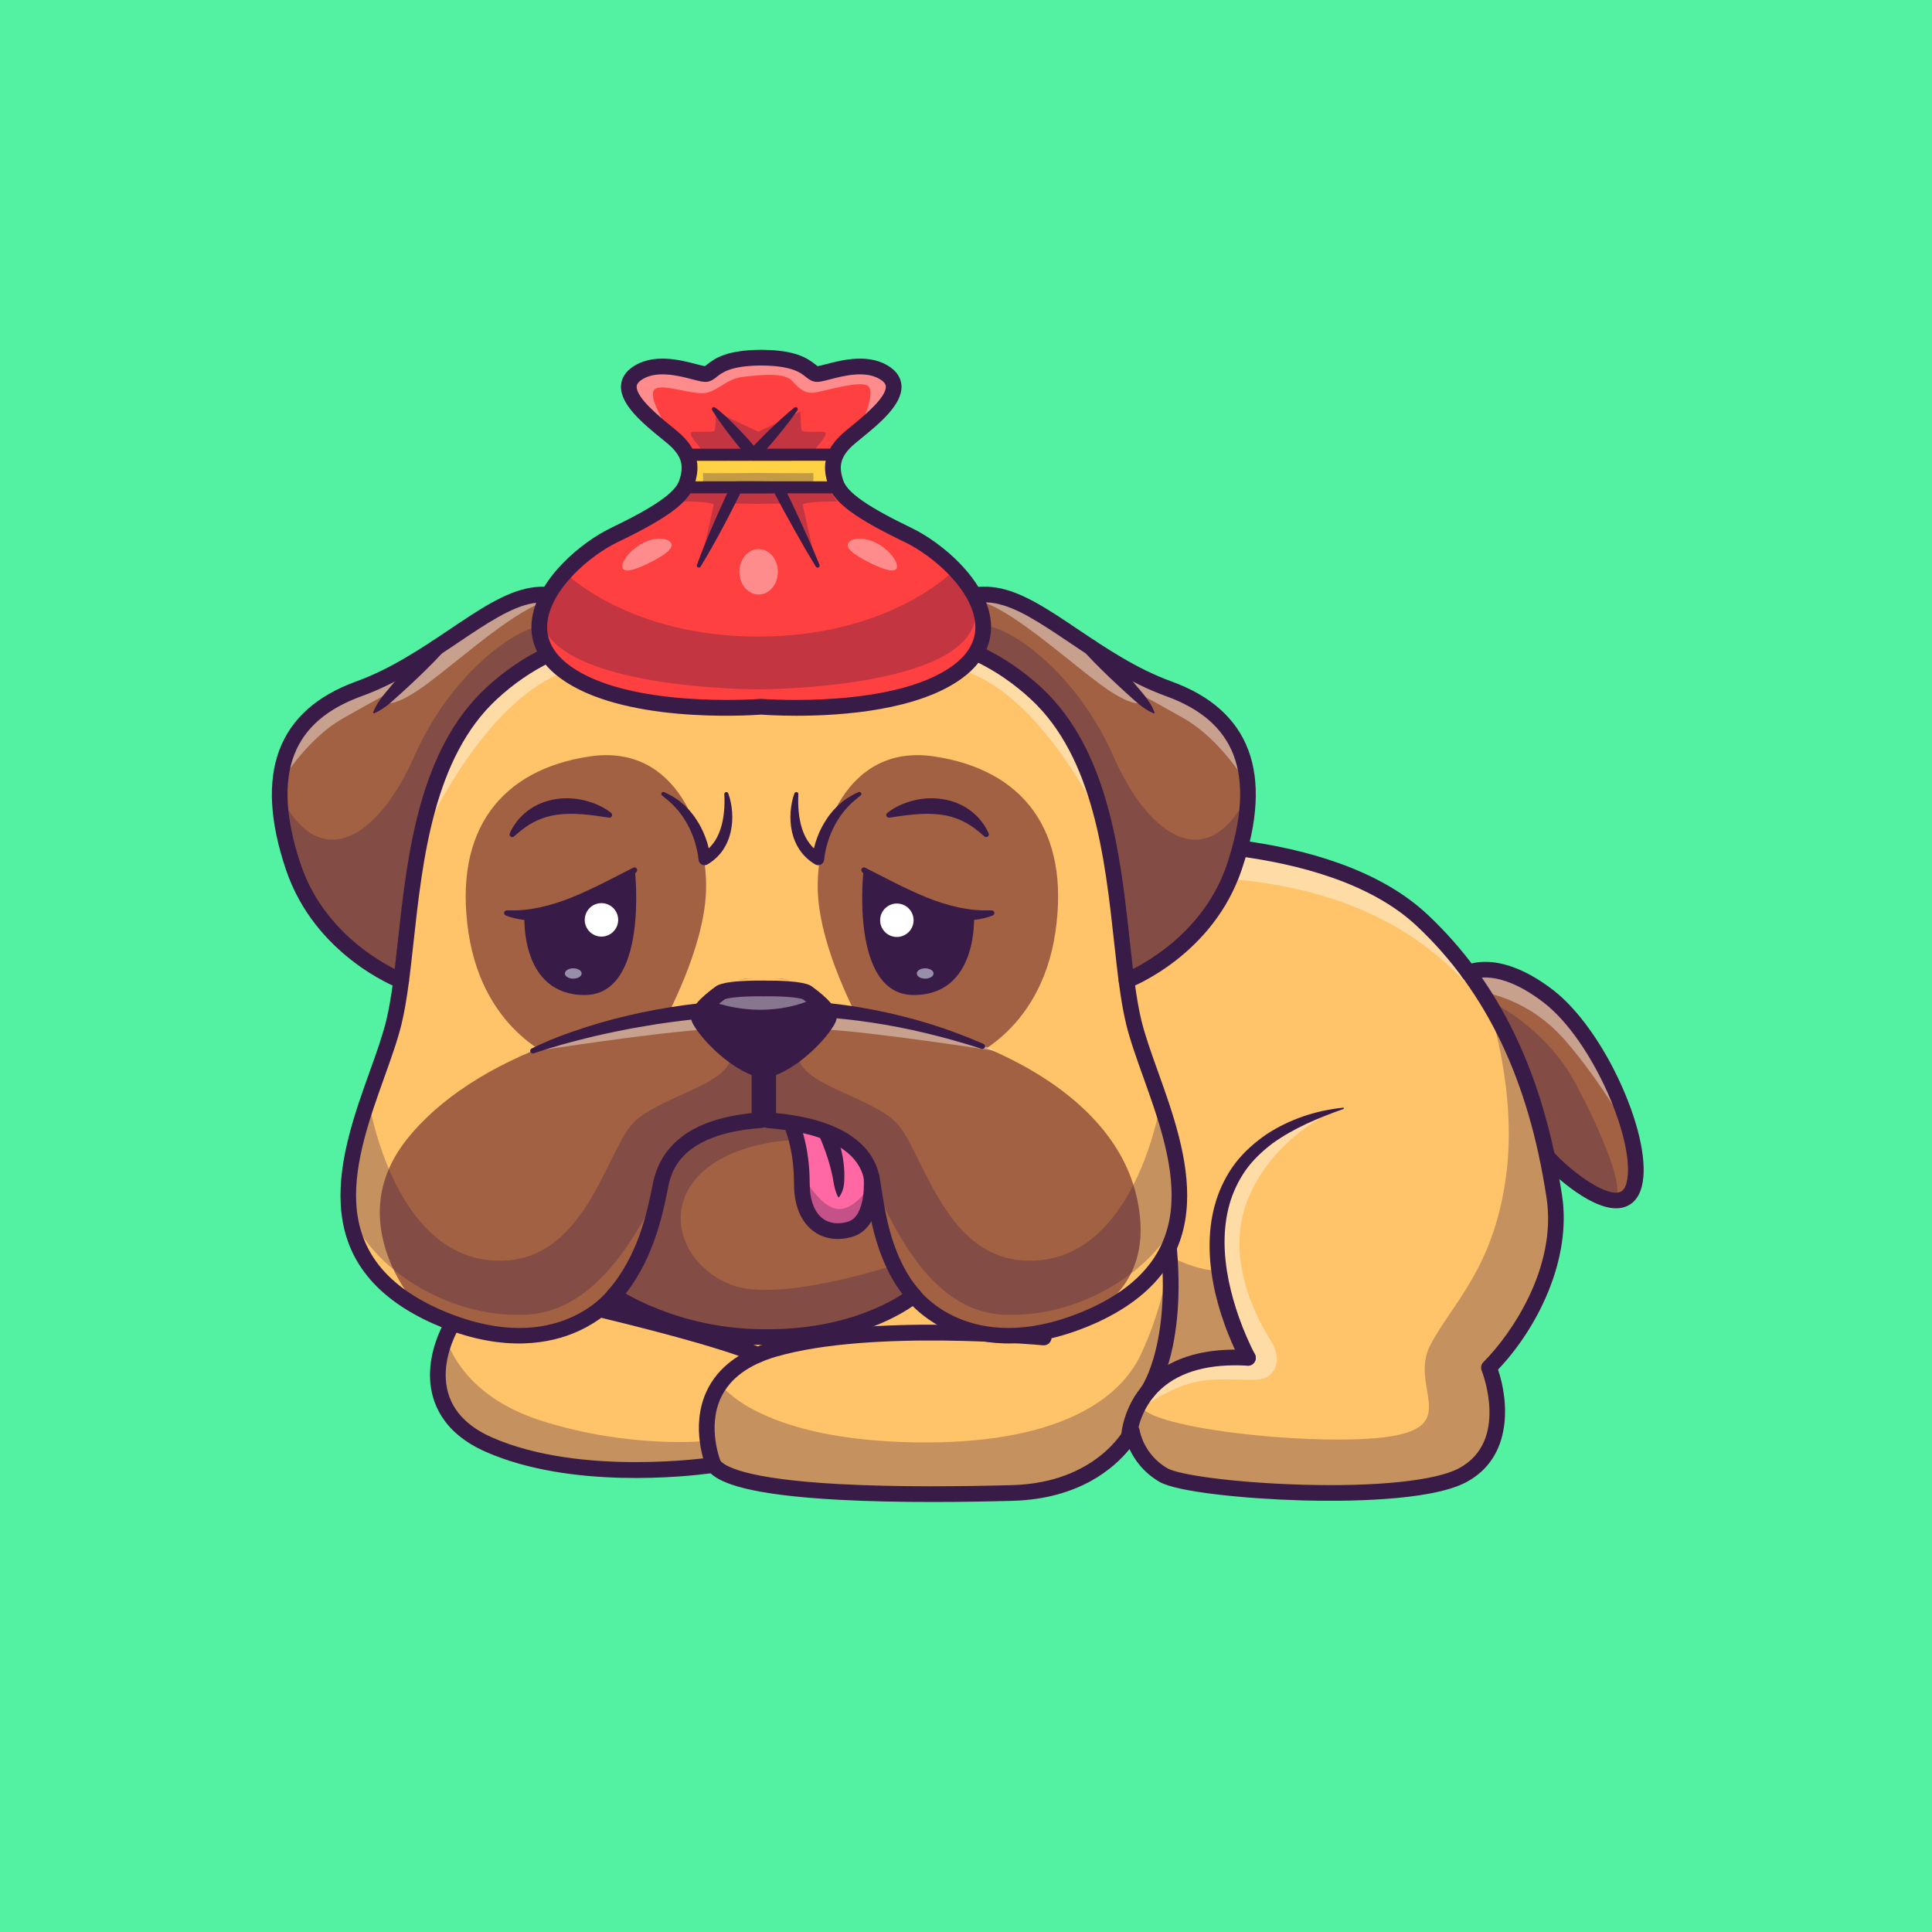 <?xml version="1.0" encoding="utf-8"?>
<!-- Generator: Adobe Illustrator 27.5.0, SVG Export Plug-In . SVG Version: 6.00 Build 0)  -->
<svg version="1.1" id="Layer_1" xmlns="http://www.w3.org/2000/svg" xmlns:xlink="http://www.w3.org/1999/xlink" x="0px" y="0px"
	 viewBox="0 0 4000 4000" style="enable-background:new 0 0 4000 4000;" xml:space="preserve">
<g>
	<g>
		<g>
			<g>
				<rect style="fill:#53F2A2;" width="4000" height="4000"/>
			</g>
		</g>
	</g>
	<g>
		<g>
			<g>
				<g>
					<g>
						<path style="fill:#A26143;" d="M3040.63,2014.101c0,0,58.643-32.964,164.66,48.241
							c106.018,81.205,200.757,301.779,178.2,389.993c-22.557,88.214-150.966-23.662-180.373-57.952"/>
					</g>
				</g>
			</g>
			<g>
				<g>
					<g>
						<path style="fill:#FFC36A;" d="M2324.032,1745.369c0,0,421.849-26.492,620.35,159.903
							c198.501,186.395,252.637,432.641,273.69,572.682c21.053,140.041-63.159,281.397-135.341,353.58
							c0,0,63.159,159.402-54.137,222.561c-117.296,63.159-562.419,33.083-619.563,0c-57.144-33.083-65.472-90.228-65.472-90.228
							s-60.846,121.988-247.317,127.161c-186.47,5.173-569.719,8.181-618.702-57.986c0,0-274.229,42.106-465.372-42.106
							s-83.828-291.736,16.38-348.88C1128.757,2584.91,1539.768,1787.05,2324.032,1745.369z"/>
					</g>
				</g>
			</g>
			<g style="opacity:0.4;">
				<g>
					<g>
						<path style="fill:#FFFFFF;" d="M1716.2,1964.794c0,0,281.25-132.532,621.254-148.322
							c340.004-15.79,584.787,58.678,748.868,279.721l-18.157-42.12c0,0,94.267,10.525,171.712,99.249
							s136.524,196.697,136.524,196.697s-36.427-120.879-104.145-217.06s-108.321-114.921-154.938-125.476
							c-46.618-10.556-60.893,6.044-76.688,0c-15.795-6.044-92.31-161.832-366.549-231.724
							c-274.239-69.893-528.966-22.321-733.106,55.062C1736.835,1908.203,1716.2,1964.794,1716.2,1964.794z"/>
					</g>
				</g>
			</g>
			<g style="opacity:0.4;">
				<g>
					<g>
						<path style="fill:#FFFFFF;" d="M2370.684,2910.482c0,0,63.159-47.369,128.574-53.009
							c65.415-5.639,111.656,7.895,130.83-11.279c19.174-19.173,16.918-45.114,0-72.182
							c-16.917-27.068-99.684-161.656-46.114-292.112c53.57-130.456,181.014-183.343,181.014-183.343
							s-117.296,21.194-197.152,117.494c-79.856,96.3-44.633,242.149-25.026,296.671c19.607,54.522,25.026,75.951,25.026,75.951
							s6.988,16.918-7.674,16.918c-14.662,0-96.995,15.226-139.289,44.55S2370.684,2910.482,2370.684,2910.482z"/>
					</g>
				</g>
			</g>
			<g style="opacity:0.3;">
				<g>
					<g>
						<path style="fill:#391B47;" d="M918.771,2753.297c0,0,18.045,129.365,201.508,188.012s342.977,42.106,342.977,42.106
							s10.437-86.651,10.716-87.392c0.279-0.742,20.751-26.591,20.751-26.591s75.19,105.505,372.941,116.135
							s444.119-75.657,493.87-180.261c49.751-104.604,60.122-203.791,60.122-203.791s57.056,29.9,102.292,29.581l32.904,121.458
							l18.011,41.431c0,0,4.335,16.224-13.574,16.505s-141.233,1.872-199.755,91.534c-21.289,53.574,370.059,94.977,516.679,72.018
							c146.62-22.958,38.347-104.163,83.461-189.88c45.114-85.716,128.574-155.643,155.643-342.865
							c27.068-187.222-39.549-371.984-39.549-371.984s119.626,51.163,186.169,177.174c66.543,126.011,103.99,234.735,74.438,232.029
							c-29.552-2.706-111.783-60.458-111.783-60.458s-15.365-14.239-20.025-6.778c-4.66,7.461,25.294,65.845,10.317,165.227
							c-14.977,99.382-71.299,177.304-79.204,188.446c-7.905,11.143-54.949,66.579-54.949,66.579s68.961,184.555-92.59,237.206
							s-542.355-2.444-542.355-2.444s-60.526-15.199-78.964-47.406c-18.438-32.207-24.033-49.194-24.033-49.194l-10.721,9.293
							c0,0-54.363,99.348-237.826,112.04s-544.949-23.988-544.949-23.988s-36.813-8.479-50.49-16.614
							c-13.677-8.135-24.651-16.632-37.545-17.384c-12.895-0.752-196.704,30.12-380.37-17.272
							C899.222,2968.378,881.176,2863.036,918.771,2753.297z"/>
					</g>
				</g>
			</g>
			<g>
				<g>
					<g>
						<path style="fill:#391B47;" d="M1929.921,3109.691c-64.402,0-132.388-1.216-195.479-4.678
							c-185.071-10.156-241.682-34.487-263.159-54.677c-49.363,6.582-289.351,33.149-465.667-44.527
							c-90.83-40.019-112.747-103.603-115.139-149.902c-4.768-92.295,63.779-190.195,130.022-227.969
							c18.667-10.644,55.959-58.921,103.171-120.034c186.948-242.007,575.982-745.566,1199.417-778.757
							c18.552-1.165,431.382-24.497,632.417,164.28c149.744,140.605,240.886,331.016,278.638,582.109
							c19.951,132.71-51.157,274.585-132.625,360.015c21.531,63.042,32.205,180.396-65.22,232.852
							c-75.881,40.864-263.406,40.195-340.5,38.027c-119.531-3.379-259.214-17.607-294.91-38.271
							c-33.848-19.6-52.385-46.675-62.361-68.013c-31.443,38.901-104.033,103.301-241.833,107.129
							C2049.25,3108.588,1991.208,3109.691,1929.921,3109.691z M1477.541,3016.791c5.103,0,9.968,2.402,13.062,6.582
							c8.284,11.191,48.804,38.389,245.623,49.189c122.019,6.689,262.886,4.897,359.568,2.222
							c174.707-4.849,232.659-117.036,233.225-118.169c3.169-6.357,10.103-9.888,17.114-8.794
							c7.012,1.123,12.483,6.675,13.506,13.701c0.305,1.953,8.315,50.015,57.534,78.511c22.72,13.149,136.055,29.854,279.543,33.911
							c155.115,4.37,276.316-8.389,324.172-34.155c103.049-55.488,49.077-196.323,46.729-202.29
							c-2.368-6.016-0.95-12.886,3.623-17.456c58.708-58.711,152.314-196.318,130.764-339.673
							c-36.624-243.594-124.531-427.837-268.745-563.252c-191.023-179.373-604.06-155.793-608.21-155.53
							c-0.051,0.002-0.103,0.005-0.154,0.01c-608.618,32.344-991.501,527.981-1175.503,766.174
							c-53.279,68.97-88.477,114.531-112.793,128.398c-58.12,33.145-117.664,120.64-113.662,198.062
							c2.793,54.072,35.019,95.063,95.784,121.831c184.485,81.279,453.66,41.328,456.358,40.913
							C1475.9,3016.854,1476.723,3016.791,1477.541,3016.791z M2324.033,1745.37h0.051H2324.033z"/>
					</g>
				</g>
			</g>
			<g>
				<g>
					<g>
						<path style="fill:#391B47;" d="M2337.465,2990.262c-0.271,0-0.54-0.005-0.813-0.02c-8.94-0.444-15.84-8.003-15.432-16.943
							c0.129-2.842,3.84-70.176,61.152-121.899c46.953-42.378,114.988-61.348,202.219-56.396c8.96,0.513,15.811,8.188,15.3,17.148
							s-8.147,15.728-17.146,15.303c-77.939-4.478-137.908,11.616-178.181,47.695c-47.322,42.392-50.852,99.126-50.881,99.692
							C2353.225,2983.51,2346.049,2990.262,2337.465,2990.262z"/>
					</g>
				</g>
			</g>
			<g>
				<g>
					<g>
						<path style="fill:#391B47;" d="M1477.548,3049.296c-6.333,0-12.351-3.726-14.973-9.927
							c-1.445-3.418-34.997-84.585,0.945-160.161c22.881-48.12,68.183-82.31,134.646-101.626
							c202.471-58.843,549.631-26.04,564.309-24.604c8.933,0.864,15.471,8.809,14.604,17.744s-8.843,15.488-17.744,14.6
							c-3.538-0.337-355.649-33.623-552.102,23.471c-57.163,16.612-95.64,45-114.365,84.37
							c-29.744,62.544-0.659,132.847-0.361,133.55c3.496,8.262-0.369,17.798-8.635,21.294
							C1481.804,3048.881,1479.66,3049.296,1477.548,3049.296z"/>
					</g>
				</g>
			</g>
			<g>
				<g>
					<g>
						<path style="fill:#391B47;" d="M1568.601,2821.561c-2.539,0-5.112-0.596-7.517-1.855
							c-2.686-1.377-64.568-32.065-363.367-102.603c-8.735-2.061-14.146-10.815-12.083-19.551
							c2.061-8.73,10.825-14.155,19.548-12.08c306.753,72.417,368.564,104.16,371.047,105.478
							c7.927,4.204,10.947,14.043,6.741,21.968C1580.053,2818.421,1574.423,2821.561,1568.601,2821.561z"/>
					</g>
				</g>
			</g>
			<g>
				<g>
					<g>
						<path style="fill:#391B47;" d="M2569.499,2819.186c-7.22-13.204-13.302-25.712-19.009-38.914
							c-5.59-13.122-10.978-26.322-15.66-39.794c-9.579-26.852-17.446-54.403-22.729-82.616
							c-5.374-28.176-8.274-57.013-7.687-86.025c0.524-28.977,4.63-58.191,13.495-86.162c8.79-27.95,22.229-54.605,40.01-77.935
							c17.947-23.271,40.105-42.601,63.777-58.973c48.197-31.814,103.528-49.817,159.229-55.41c0.75-0.075,1.417,0.471,1.493,1.219
							c0.063,0.637-0.323,1.216-0.901,1.421c-52.522,18.609-103.323,39.904-146.824,71.24
							c-21.296,16.064-40.706,34.459-55.928,55.927c-14.971,21.586-26.335,45.449-33.363,70.717
							c-7.059,25.251-10.146,51.662-10.105,78.196c0.101,26.554,3.281,53.229,8.583,79.553
							c5.417,26.312,12.852,52.327,21.935,77.788c4.447,12.766,9.587,25.292,14.893,37.715
							c5.337,12.282,11.138,24.913,17.133,36.143l0.247,0.463c4.226,7.915,1.235,17.758-6.68,21.984
							C2583.541,2829.921,2573.769,2826.988,2569.499,2819.186z"/>
					</g>
				</g>
			</g>
			<g>
				<g>
					<g>
						<path style="fill:#391B47;" d="M2375.759,2898.08c-3.379,0-6.785-1.05-9.7-3.223c-7.173-5.347-8.669-15.483-3.367-22.671
							c0.955-1.323,67.061-95.889,36.992-326.47c-1.16-8.896,5.112-17.051,14.011-18.213c8.926-1.167,17.056,5.112,18.215,14.014
							c32.063,245.874-40.027,345.889-43.113,350.024C2385.61,2895.819,2380.715,2898.08,2375.759,2898.08z"/>
					</g>
				</g>
			</g>
			<g>
				<g>
					<g>
						<path style="fill:#391B47;" d="M3346.093,2501.703c-59.324,0.005-140.608-79.595-155.31-96.738
							c-5.842-6.816-5.056-17.075,1.755-22.915c6.809-5.84,17.07-5.054,22.913,1.753c29.387,34.268,103.511,92.544,136.387,84.805
							c3.118-0.728,11.396-2.661,15.906-20.298c20.354-79.594-68.535-293.559-172.334-373.066
							c-94.863-72.659-146.321-47.246-146.819-46.978c-7.82,4.399-17.727,1.621-22.126-6.201
							c-4.397-7.822-1.621-17.732,6.201-22.129c2.778-1.565,69.285-37.214,182.505,49.507
							c50.918,38.999,104.104,113.257,142.271,198.638c37.861,84.692,53.484,162.554,41.79,208.281
							c-7.766,30.376-26.04,40.635-40.005,43.896C3355.004,2501.244,3350.61,2501.703,3346.093,2501.703z"/>
					</g>
				</g>
			</g>
		</g>
		<g>
			<g>
				<g>
					<g>
						<g>
							<g>
								<path style="fill:#FFC36A;" d="M2583.94,1644.547c0.093-109.74-57.93-179.948-164.435-218.552
									c-148.976-53.999-261.158-176.816-357.78-193.148c-96.621-16.331-202.111,75.197-202.111,75.197l0.001,0.001
									c-91.527-10.896-173.315-1.611-226.773-6.198c-14.611-1.254-31.909-3.104-51.359-4.778v-0.01
									c-0.019,0.002-0.034,0.003-0.053,0.005c-0.019-0.001-0.034-0.003-0.053-0.005v0.01c-19.451,1.674-36.747,3.525-51.359,4.778
									c-53.458,4.587-135.246-4.698-226.773,6.198l0.001-0.001c0,0-105.49-91.528-202.111-75.197
									c-96.621,16.332-208.803,139.148-357.78,193.148c-106.503,38.604-164.527,108.812-164.435,218.552
									c0.003,0.089-0.003,0.175-0.003,0.264c0.075,43.699,9.33,93.642,28.443,150.377c2.941,8.734,6.228,17.117,9.693,25.299
									c51.031,120.489,154.694,181.599,195.943,201.905c10.899,5.366,17.499,7.93,17.534,7.943
									c-4.119,31.373-8.762,60.265-14.843,85.467c-11.162,46.283-33.102,101.236-53.065,159.646
									c-0.073,0.207-0.142,0.415-0.213,0.623c-14.318,41.938-27.577,85.643-35.09,129.209c-8.56,49.635-9.646,99.078,3.73,145.49
									c0.021,0.069,0.036,0.139,0.055,0.208c0.09,0.343,0.208,0.674,0.302,1.017c7.58,25.781,19.654,50.614,37.413,74.015
									c27.231,35.881,67.821,68.394,126.131,95.769c0,0-2.813-1.654-7.55-4.899c-35.296-24.175,1423.354-24.175,1388.059,0
									c-4.739,3.246-7.55,4.899-7.55,4.899c58.309-27.375,98.899-59.888,126.13-95.769c17.759-23.401,29.833-48.234,37.413-74.015
									c0.094-0.343,0.212-0.674,0.302-1.017c0.02-0.069,0.036-0.139,0.055-0.208c13.376-46.412,12.29-95.855,3.73-145.49
									c-7.513-43.566-20.772-87.271-35.09-129.209c-0.071-0.208-0.141-0.416-0.213-0.623
									c-19.963-58.41-41.903-113.363-53.065-159.646c-6.081-25.202-10.724-54.094-14.843-85.467
									c0.036-0.014,6.635-2.578,17.534-7.943c41.249-20.305,144.912-81.416,195.942-201.905
									c3.464-8.181,6.752-16.564,9.694-25.299c19.112-56.734,28.366-106.677,28.442-150.377
									C2583.943,1644.722,2583.937,1644.636,2583.94,1644.547z M835.186,1991.233l-0.42-0.715c0,0,3.052-25.531,7.142-59.698
									c0.516-4.315,1.05-8.757,1.595-13.314c2.45-20.457,5.151-43.002,7.744-64.578c0.07-0.589,0.142-1.182,0.212-1.77
									c1.767-14.714,3.998-29.983,6.389-44.807c1.659-10.293,3.394-20.361,5.109-29.877l-27.665,214.937L835.186,1991.233z
									 M2317.607,2007.851c-2.054,1.347-10.239,6.552-23.827,13.493c9.976-9.815,19.362-16.617,24.406-13.875
									C2318.186,2007.469,2317.952,2007.625,2317.607,2007.851z"/>
							</g>
						</g>
					</g>
				</g>
				<g>
					<g>
						<g>
							<path style="fill:#CEBCAE;" d="M1882.208,2688.882c-18.001,10.976-126.715,78.333-284.418,80.109
								C1740.635,2772.705,1850.085,2709.7,1882.208,2688.882z"/>
						</g>
					</g>
				</g>
				<g>
					<g>
						<g>
							<path style="fill:#CEBCAE;" d="M2267.911,2721.778c-0.296,0.135-0.58,0.249-0.874,0.384
								C2267.605,2721.914,2267.911,2721.778,2267.911,2721.778z"/>
						</g>
					</g>
				</g>
				<g>
					<g>
						<g>
							<path style="fill:#CEBCAE;" d="M2076.321,2763.772c-1.96-0.01-3.921-0.072-5.883-0.118c-0.748-0.024-1.519-0.022-2.263-0.052
								c-11.329-0.346-22.653-1.279-33.824-3c58.659,10.829,135.913,5.793,232.687-38.44c-8.239,3.586-74.398,31.579-150.379,39.524
								C2103.425,2763.069,2089.894,2763.84,2076.321,2763.772z"/>
						</g>
					</g>
				</g>
				<g>
					<g>
						<g>
							<path style="fill:#CEBCAE;" d="M1565.072,2768.991c-157.703-1.776-266.417-69.133-284.417-80.109
								C1312.776,2709.7,1422.229,2772.705,1565.072,2768.991z"/>
						</g>
					</g>
				</g>
				<g>
					<g>
						<g>
							<path style="fill:#CEBCAE;" d="M1128.511,2760.602c-11.171,1.722-22.495,2.654-33.824,3c-0.744,0.03-1.515,0.028-2.264,0.052
								c-1.962,0.046-3.922,0.108-5.883,0.118c-13.574,0.068-27.104-0.703-40.338-2.086c-75.98-7.945-142.14-35.938-150.379-39.524
								C992.598,2766.396,1069.852,2771.431,1128.511,2760.602z"/>
						</g>
					</g>
				</g>
				<g>
					<g>
						<g>
							<path style="fill:#CEBCAE;" d="M894.952,2721.778c0,0,0.306,0.136,0.872,0.384
								C895.531,2722.027,895.247,2721.913,894.952,2721.778z"/>
						</g>
					</g>
				</g>
			</g>
			<g>
				<g>
					<g>
						<path style="fill:#A26143;" d="M865.962,2706.943c0,0-160.73-172.544-25.388-345.789s440.723-278.51,757.216-278.51
							s693.945,135.341,754.849,392.49c60.904,257.149-210.841,286.086-210.841,286.086s-154.328,24.972-232.276-60.631
							c-17.645-18.277-25.714-8.622-53.596,6.873c-27.882,15.495-92.231,66.892-274.495,60.799
							c-182.749-6.109-273.503-61.198-291.974-73.574c-18.472-12.375-44.353,6.003-44.353,6.003S1062.783,2845.517,865.962,2706.943
							z"/>
					</g>
				</g>
			</g>
			<g>
				<g>
					<g>
						<path style="fill:#A26143;" d="M1161.367,2195.954c0,0-159.887-52.407-191.467-265.569
							c-31.58-213.163,69.122-337.226,251.107-364.294c181.985-27.068,245.719,161.224,240.633,281.369
							s-84.674,262.253-88.579,273.531C1369.157,2132.269,1161.367,2195.954,1161.367,2195.954z"/>
					</g>
				</g>
			</g>
			<g>
				<g>
					<g>
						<path style="fill:#A26143;" d="M1993.526,2195.954c0,0,159.887-52.407,191.467-265.569
							c31.58-213.163-69.122-337.226-251.107-364.294c-181.985-27.068-245.719,161.224-240.633,281.369
							c5.086,120.144,84.674,262.253,88.579,273.531C1785.735,2132.269,1993.526,2195.954,1993.526,2195.954z"/>
					</g>
				</g>
			</g>
			<g>
				<g>
					<g>
						<path style="fill:#FF68A2;" d="M1647.989,2354.602c0,0,3.195,54.399,12.256,101.406c9.06,47.007,16.339,86.589,61.127,91.768
							c44.788,5.179,86.083-32.04,81.789-69.822s5.334-61.988-28.24-94.436c-33.574-32.447-88.302-47.5-88.302-47.5
							S1645.565,2324.668,1647.989,2354.602z"/>
					</g>
				</g>
			</g>
			<g style="opacity:0.4;">
				<g>
					<g>
						<path style="fill:#FFFFFF;" d="M1110.505,2175.787c0,0,252.637-39.436,354.895-44.485l-18.369-23.638l-25.347-11.471
							C1421.685,2096.192,1222.276,2123.894,1110.505,2175.787z"/>
					</g>
				</g>
			</g>
			<g style="opacity:0.4;">
				<g>
					<g>
						<path style="fill:#FFFFFF;" d="M2001.711,1340.432c-127.299-47.459-416.165-43.362-416.165-43.362
							s-288.865-4.097-416.164,43.362c-127.299,47.458-264.953,136.269-300.868,404.937c0,0,124.659-291.311,300.997-354.471
							c101.474-30.076,311.364-30.076,416.035-30.076c104.672,0,314.562,0,416.036,30.076
							c176.338,63.16,300.997,354.471,300.997,354.471C2266.663,1476.7,2129.01,1387.89,2001.711,1340.432z"/>
					</g>
				</g>
			</g>
			<g style="opacity:0.4;">
				<g>
					<g>
						<path style="fill:#FFFFFF;" d="M2060.587,2175.787c0,0-252.637-39.436-354.895-44.485l18.369-23.638l25.347-11.471
							C1749.408,2096.192,1948.817,2123.894,2060.587,2175.787z"/>
					</g>
				</g>
			</g>
			<g style="opacity:0.3;">
				<g>
					<g>
						<path style="fill:#391B47;" d="M762.624,2275.448c0,0,46.693,312.47,249.544,333.523
							c202.851,21.053,241.846-236.837,305.057-290.227c63.211-53.39,197.394-75.132,196.845-136.443l67.409,20.646v80.336
							l-2.538,17.599l-18.614,17.863c0,0-102.173,14.926-146.39,60.281c-44.216,45.355-127.954,336.437-328.261,343.137
							c-204.876,6.853-385.834-158.925-364.763-269.93C741.985,2341.226,762.624,2275.448,762.624,2275.448z"/>
					</g>
				</g>
			</g>
			<g style="opacity:0.3;">
				<g>
					<g>
						<path style="fill:#391B47;" d="M2404.401,2275.448c0,0-46.693,312.47-249.544,333.523
							c-202.851,21.053-241.846-236.837-305.057-290.227s-197.394-75.132-196.845-136.443l-67.409,20.646v80.336l2.537,17.599
							l18.614,17.863c0,0,116.708,12.478,160.924,57.833c44.216,45.355,113.42,338.884,313.727,345.584
							c204.876,6.853,385.834-158.925,364.762-269.93C2425.039,2341.226,2404.401,2275.448,2404.401,2275.448z"/>
					</g>
				</g>
			</g>
			<g style="opacity:0.3;">
				<g>
					<g>
						<path style="fill:#391B47;" d="M1637.765,2360.688c0,0-133.295,4.239-197.568,80.396
							c-64.273,76.157-22.573,181.422,73.873,219.017c96.446,37.595,326.527-37.595,326.527-37.595l10.045-3.762l23.457,40.779
							c0,0,10.109,29.15,4.094,34.413c-6.015,5.263-137.543,73.114-305.807,71.52c-168.264-1.594-276.537-67.008-276.537-67.008
							l-13.573-29.743c0,0,48.064-58.914,64.09-126.806s20.824-140.074,60.719-171.654c39.895-31.58,160.575-48.497,205.688-48.497
							C1657.886,2321.747,1637.765,2360.688,1637.765,2360.688z"/>
					</g>
				</g>
			</g>
			<g style="opacity:0.3;">
				<g>
					<g>
						<path style="fill:#391B47;" d="M1666.909,2441.083c0,0,31.58,57.359,66.167,61.871c34.587,4.511,65.415-44.362,65.415-44.362
							s23.037,73.686-38.483,86.468S1659.39,2516.81,1666.909,2441.083z"/>
					</g>
				</g>
			</g>
			<g>
				<g>
					<g>
						<path style="fill:#391B47;" d="M1100.698,2170.829c36.169-17.93,73.711-31.616,111.83-44.01
							c38.122-12.315,76.991-22.221,116.198-30.615c78.49-16.411,158.663-25.274,238.972-26.358
							c40.159-0.574,80.338,0.922,120.358,4.198c40.01,3.504,79.841,8.86,119.258,16.397
							c78.792,15.125,155.913,38.741,228.984,70.88c2.74,1.206,3.986,4.406,2.78,7.147c-1.125,2.561-3.992,3.815-6.598,2.987
							l-0.077-0.025c-75.303-24.214-151.89-43.085-229.579-54.625c-19.453-2.67-38.857-5.552-58.412-7.263
							c-19.467-2.401-39.056-3.595-58.597-5.135c-9.783-0.61-19.589-0.908-29.378-1.379l-14.688-0.619l-14.702-0.274
							c-9.8-0.129-19.595-0.573-29.399-0.446l-29.406,0.266c-39.194,1.084-78.365,3.231-117.421,6.992
							c-39.035,3.903-78,8.892-116.702,15.649c-19.384,3.195-38.7,6.834-57.955,10.815l-28.859,6.137
							c-9.567,2.262-19.197,4.336-28.732,6.755c-38.196,9.297-76.389,19.866-113.513,32.442l-0.217,0.073
							c-2.835,0.96-5.912-0.559-6.872-3.395C1097.09,2174.821,1098.3,2172.014,1100.698,2170.829z"/>
					</g>
				</g>
			</g>
			<g>
				<g>
					<g>
						<path style="fill:#391B47;" d="M1671.801,2055.743c-9.934-7.372-52.897-9.571-90.37-9.322
							c-37.473-0.249-80.436,1.95-90.37,9.322c-16.326,12.117-48.182,36.841-44.03,51.92c4.097,14.88,64.142,89.76,129.295,107.802
							l-0.021,0.735c0.44-0.111,0.881-0.253,1.32-0.37c0.44,0.116,0.876,0.259,1.316,0.37l0.011-0.741
							c65.343-18.055,132.782-92.918,136.878-107.796C1719.984,2092.585,1688.127,2067.861,1671.801,2055.743z"/>
					</g>
				</g>
			</g>
			<g style="opacity:0.4;">
				<g>
					<g>
						<path style="fill:#FFFFFF;" d="M1470.339,2072.236c0,0,50.895,20.504,113.582,18.249s102.196-23.665,102.196-23.665
							s-26.181-13.377-40.883-16.234c-14.702-2.857-102.605-7.943-102.605-7.943S1474.526,2055.115,1470.339,2072.236z"/>
					</g>
				</g>
			</g>
			<g>
				<g>
					<g>
						<path style="fill:#A26143;" d="M851.459,1851.157c0,0,12.654-178.261,89.609-317.004s263.158-212.429,263.158-212.429
							l58.648-7.535l8.111-24.045c0,0-103.117-95.797-211.124-47.899c-108.006,47.899-178.684,124.592-292.221,171.21
							c-113.537,46.618-203.012,95.491-186.471,256.397c16.542,160.906,130.078,278.202,130.078,278.202
							s76.566,66.596,95.491,68.423s24.061-12.782,24.061-12.782L851.459,1851.157z"/>
					</g>
				</g>
			</g>
			<g>
				<g>
					<g>
						<path style="fill:#A26143;" d="M2311.403,1851.157c0,0-12.654-178.261-89.608-317.004
							c-76.954-138.744-263.158-212.429-263.158-212.429l-58.648-7.535l-8.111-24.045c0,0,103.117-95.797,211.124-47.899
							c108.006,47.899,178.685,124.592,292.221,171.21c113.536,46.618,203.012,95.491,186.47,256.397
							s-130.078,278.202-130.078,278.202s-76.566,66.596-95.491,68.423s-24.061-12.782-24.061-12.782L2311.403,1851.157z"/>
					</g>
				</g>
			</g>
			<g>
				<g>
					<g>
						<path style="fill:#FFFFFF;" d="M1712.37,2348.422c-8.162-4.8-16.804-8.904-25.752-12.405
							c-0.817,0.828-1.296,1.318-1.296,1.318l0.795,0.522c32.112,11.749,54.442,29.127,69.661,45.66l4.23,2.772
							C1748.527,2372.866,1733.475,2360.832,1712.37,2348.422z"/>
					</g>
				</g>
			</g>
			<g>
				<g>
					<g>
						<path style="fill:#391B47;" d="M1602.791,2026.314c11.906,0.551,23.512,1.139,34.974,1.745
							c-10.662-0.949-22.763-1.504-35.064-1.748C1602.731,2026.312,1602.761,2026.313,1602.791,2026.314z"/>
					</g>
				</g>
			</g>
			<g>
				<g>
					<g>
						<path style="fill:#FFFFFF;" d="M1686.117,2337.857l69.661,45.66C1740.559,2366.984,1718.229,2349.607,1686.117,2337.857z"/>
					</g>
				</g>
			</g>
			<g>
				<g>
					<g>
						<path style="fill:#FFFFFF;" d="M1450.493,2348.422c8.162-4.8,16.804-8.904,25.752-12.405c0.817,0.828,1.296,1.318,1.296,1.318
							l-0.795,0.522c-32.112,11.749-54.442,29.127-69.661,45.66l-4.23,2.772C1414.335,2372.866,1429.387,2360.832,1450.493,2348.422
							z"/>
					</g>
				</g>
			</g>
			<g>
				<g>
					<g>
						<path style="fill:#391B47;" d="M1560.072,2026.314c-11.906,0.551-23.512,1.139-34.974,1.745
							c10.662-0.949,22.763-1.504,35.064-1.748C1560.131,2026.312,1560.101,2026.313,1560.072,2026.314z"/>
					</g>
				</g>
			</g>
			<g>
				<g>
					<g>
						<path style="fill:#FFFFFF;" d="M1476.745,2337.857l-69.661,45.66C1422.303,2366.984,1444.633,2349.607,1476.745,2337.857z"/>
					</g>
				</g>
			</g>
			<g>
				<g style="opacity:0.3;">
					<g>
						<g>
							<path style="fill:#391B47;" d="M2583.939,1644.547c-80.27,164.592-201.38,96.248-278.357-77.951
								c-76.982-174.214-210.464-264.531-261.113-270.096c-50.65-5.565-102.615,27.113-102.615,27.113l0.732,0.262l76.129,27.219
								l0.287,0.103c0,0,5.626,2.388,15.166,7.334c38.123,19.762,139.206,80.743,198.544,196.371
								c1.867,3.637,3.695,7.32,5.474,11.066c0.794,1.677,1.577,3.361,2.354,5.048c0.772,1.682,1.586,3.312,2.338,5.015
								c1.22,2.758,2.374,5.548,3.556,8.325c2.505,5.829,4.902,11.721,7.232,17.653c0.678,1.729,1.379,3.448,2.045,5.182
								c1.302,3.404,2.577,6.82,3.824,10.253c51.963,141.394,60.344,293.556,61.418,313.377c0.067,1.231,0.111,2.058,0.129,2.234
								c0.228,2.06,3.902,34.459,6.593,58.18c1.171,10.317,2.154,18.984,2.587,22.803c0.153,1.346,0.239,2.104,0.239,2.104
								l0.022,0.007l19.341,6.243l0.013,0.004c0,0,38.751-11.979,47.412-19.868c8.661-7.889,113.427-86.919,148.083-180.835
								c0.15-0.404,0.287-0.803,0.435-1.206c33.077-90.234,37.85-170.318,38.135-175.675c0.011-0.189,0.016-0.304,0.016-0.304
								C2583.952,1644.522,2583.946,1644.534,2583.939,1644.547z"/>
						</g>
					</g>
				</g>
				<g style="opacity:0.3;">
					<g>
						<g>
							<path style="fill:#391B47;" d="M812.985,2022.395l0.012-0.004l19.341-6.243l0.022-0.007c0,0,0.086-0.758,0.239-2.104
								c0.434-3.82,1.416-12.487,2.587-22.803c2.69-23.721,6.365-56.12,6.593-58.18c0.019-0.175,0.062-1.003,0.13-2.234
								c1.075-19.821,9.455-171.983,61.418-313.377c1.248-3.433,2.522-6.85,3.824-10.253c0.666-1.733,1.366-3.453,2.045-5.182
								c2.33-5.933,4.727-11.824,7.232-17.653c1.182-2.777,2.336-5.567,3.556-8.325c0.752-1.703,1.566-3.333,2.338-5.015
								c0.777-1.688,1.56-3.371,2.354-5.048c1.78-3.745,3.607-7.429,5.474-11.066c59.338-115.628,160.421-176.609,198.544-196.371
								c9.541-4.946,15.166-7.334,15.166-7.334l0.287-0.103l76.129-27.219l0.731-0.262c0,0-51.965-32.678-102.615-27.113
								c-50.649,5.565-184.131,95.883-261.113,270.096c-76.977,174.199-198.087,242.544-278.357,77.951
								c-0.006-0.014-0.013-0.026-0.019-0.039c0,0,0.005,0.115,0.016,0.304c0.285,5.357,5.058,85.441,38.135,175.675
								c0.148,0.403,0.285,0.802,0.435,1.206c34.656,93.916,139.422,172.946,148.083,180.835
								C774.233,2010.417,812.985,2022.395,812.985,2022.395z"/>
						</g>
					</g>
				</g>
			</g>
			<g style="opacity:0.4;">
				<g>
					<g>
						<path style="fill:#FFFFFF;" d="M578.888,1623.526c0,0,52.849-91.498,130.746-136.011s111.222-60.731,111.222-60.731
							l-26.775,27.744c0,0,18.179,15.676,93.603-41.201c75.424-56.877,186.706-157.031,248.529-169.396
							c61.823-12.365-59.35-13.036-59.35-13.036s-128.592,85.988-160.74,105.771c-32.148,19.783-101.741,60.748-154.748,82.376
							c-53.008,21.628-117.545,58.875-155.74,113.133C567.44,1586.432,578.888,1623.526,578.888,1623.526z"/>
					</g>
				</g>
			</g>
			<g style="opacity:0.4;">
				<g>
					<g>
						<path style="fill:#FFFFFF;" d="M2581.996,1623.526c0,0-52.849-91.498-130.746-136.011s-111.222-60.731-111.222-60.731
							l26.775,27.744c0,0-18.179,15.676-93.604-41.201s-186.706-157.031-248.529-169.396c-61.823-12.365,59.35-13.036,59.35-13.036
							s128.592,85.988,160.74,105.771c32.148,19.783,101.741,60.748,154.748,82.376c53.008,21.628,117.545,58.875,155.74,113.133
							C2593.443,1586.432,2581.996,1623.526,2581.996,1623.526z"/>
					</g>
				</g>
			</g>
			<g>
				<g>
					<g>
						<g>
							<path style="fill:#391B47;" d="M2332.326,2046.59c-6.526,0-12.683-3.96-15.168-10.415
								c-3.223-8.379,0.952-17.778,9.329-21.006c1.565-0.605,159.092-63.313,213.613-225.168
								c31.504-93.516,35.989-170.229,13.33-228.005c-21.584-55.044-67.205-94.531-139.463-120.723
								c-75.393-27.329-141.462-71.753-199.756-110.947c-58.867-39.583-109.707-73.767-155.193-81.455
								c-87.81-14.846-187.761,70.591-188.762,71.457c-6.78,5.864-17.046,5.129-22.917-1.646c-5.874-6.78-5.146-17.031,1.628-22.91
								c4.541-3.945,112.471-96.384,215.466-78.948c52.393,8.855,105.925,44.851,167.913,86.531
								c56.741,38.152,121.052,81.394,192.695,107.361c163.875,59.399,212.947,190.5,145.859,389.661
								c-59.512,176.665-225.693,242.41-232.739,245.125C2336.242,2046.239,2334.267,2046.59,2332.326,2046.59z"/>
						</g>
					</g>
				</g>
				<g>
					<g>
						<g>
							<path style="fill:#391B47;" d="M2270.364,1329.147c11.222,10.971,22.031,22.34,32.639,33.904
								c5.344,5.742,10.596,11.575,15.8,17.453c5.25,5.834,10.447,11.719,15.552,17.693c10.348,11.814,20.399,23.916,30.485,35.984
								c10.126,12.029,19.429,24.852,25.527,40.766c0.291,0.758-0.088,1.608-0.846,1.899c-0.369,0.141-0.763,0.123-1.101-0.02
								c-15.687-6.661-28.171-16.414-39.833-26.961c-11.702-10.508-23.438-20.982-34.877-31.744
								c-5.789-5.314-11.486-10.717-17.129-16.171c-5.688-5.41-11.332-10.865-16.88-16.411
								c-11.18-11.011-22.158-22.218-32.723-33.823c-6.044-6.639-5.562-16.921,1.078-22.965
								C2254.448,1322.932,2264.251,1323.197,2270.364,1329.147z"/>
						</g>
					</g>
				</g>
				<g>
					<g>
						<g>
							<path style="fill:#391B47;" d="M1891.884,2698.563c-4.507,0-8.992-1.865-12.202-5.512
								c-63.242-71.821-78.403-171.934-86.55-225.718c-1.653-10.928-3.084-20.361-4.49-26.714
								c-13.291-59.941-82.234-96.245-199.372-104.985c-8.482-0.635-15.042-7.7-15.042-16.206v-92.422
								c0-8.975,7.275-16.25,16.25-16.25c8.975,0,16.25,7.275,16.25,16.25v77.51c155.818,15.205,202.346,78.115,213.642,129.072
								c1.648,7.427,3.152,17.368,4.895,28.877c7.646,50.483,21.88,144.458,78.806,209.111c5.933,6.733,5.281,17.002-1.455,22.935
								C1899.528,2697.23,1895.698,2698.563,1891.884,2698.563z"/>
						</g>
					</g>
				</g>
				<g>
					<g>
						<g>
							<path style="fill:#391B47;" d="M1577.854,2334.994c-0.058,0-0.115,0-0.176,0c-8.972-0.098-16.172-7.446-16.077-16.421
								l1.089-102.544c0.095-8.916,7.354-16.079,16.248-16.079c0.059,0,0.115,0,0.176,0c8.972,0.098,16.172,7.446,16.077,16.421
								l-1.089,102.544C1594.006,2327.831,1586.748,2334.994,1577.854,2334.994z"/>
						</g>
					</g>
				</g>
				<g>
					<g>
						<g>
							<path style="fill:#391B47;" d="M1589.902,2784.559c-2.834,0-5.691-0.014-8.564-0.049
								c-158.176-0.024-271.296-59.351-307.446-81.099c-14.187,14.487-43.516,39.878-88.84,57.847
								c-59.49,23.579-159.289,38.438-296.877-24.712c-263.855-123.877-182.424-351.284-122.966-517.329
								c13.899-38.808,27.026-75.469,34.688-107.226c10.864-45.054,17.297-103.755,24.106-165.901
								c19.199-175.242,43.093-393.335,182.695-522.41c152.859-141.333,330.068-138.767,447.341-137.051
								c29.028,0.417,54.102,0.784,74.592-0.974c0.461-0.039,0.925-0.059,1.389-0.059h102.825c0.464,0,0.928,0.02,1.389,0.059
								c20.491,1.768,45.564,1.399,74.592,0.974c117.273-1.709,294.482-4.277,447.341,137.051
								c139.6,129.075,163.496,347.168,182.695,522.41c6.809,62.146,13.242,120.847,24.106,165.901
								c7.661,31.758,20.789,68.418,34.688,107.226c59.458,166.045,140.889,393.452-122.837,517.271
								c-137.717,63.203-237.517,48.354-297.009,24.771c-44.529-17.651-73.621-42.476-88.081-57.08
								C1856.137,2727.382,1756.435,2784.559,1589.902,2784.559z M1271.025,2666.078c3.198,0,6.421,0.938,9.229,2.891
								c1.187,0.82,122.209,83.042,301.177,83.042c0.063,0,0.127,0,0.193,0c2.708,0.034,5.405,0.049,8.076,0.049
								c191.833,0.005,290.693-81.318,291.682-82.153c3.401-2.861,7.837-4.243,12.261-3.73c4.419,0.488,8.462,2.749,11.157,6.284
								c4.583,5.928,115.842,144.932,356.333,34.546c105.2-49.39,158.931-120.049,164.133-215.962
								c4.629-85.386-28.755-178.613-58.208-260.869c-14.202-39.653-27.615-77.109-35.681-110.566
								c-11.355-47.07-17.896-106.773-24.822-169.978c-18.608-169.861-41.77-381.26-172.454-502.087
								c-143.31-132.505-305.994-130.142-424.802-128.418c-29.592,0.43-55.183,0.806-77.139-1.028h-101.457
								c-21.958,1.833-47.549,1.458-77.139,1.028c-118.784-1.712-281.487-4.089-424.802,128.418
								c-130.684,120.828-153.845,332.227-172.456,502.087c-6.924,63.206-13.464,122.908-24.819,169.978
								c-8.066,33.457-21.479,70.913-35.681,110.566c-29.453,82.256-62.837,175.483-58.208,260.869
								c5.203,95.913,58.933,166.572,164.26,216.021c240.359,110.327,351.616-28.677,356.238-34.648
								C1261.296,2668.275,1266.132,2666.078,1271.025,2666.078z"/>
						</g>
					</g>
				</g>
				<g>
					<g>
						<g>
							<path style="fill:#391B47;" d="M830.537,2046.59c-1.943,0-3.916-0.352-5.835-1.089
								c-7.046-2.715-173.229-68.459-232.739-245.125c-67.089-199.16-18.015-330.261,145.857-389.661
								c71.643-25.967,135.955-69.209,192.698-107.363c61.985-41.677,115.518-77.673,167.913-86.528
								c103.015-17.41,210.923,75.002,215.466,78.948c6.78,5.881,7.507,16.145,1.624,22.922c-5.877,6.777-16.135,7.507-22.913,1.633
								l0,0c-1.001-0.864-100.984-86.318-188.762-71.457c-45.486,7.688-96.326,41.872-155.195,81.455
								c-58.291,39.194-124.36,83.618-199.756,110.947c-72.257,26.191-117.876,65.679-139.46,120.723
								c-22.657,57.776-18.174,134.49,13.328,228.005c54.69,162.351,212.034,224.558,213.616,225.168
								c8.377,3.228,12.551,12.627,9.329,21.006C843.22,2042.63,837.063,2046.59,830.537,2046.59z"/>
						</g>
					</g>
				</g>
				<g>
					<g>
						<g>
							<path style="fill:#391B47;" d="M915.885,1351.716c-10.565,11.605-21.543,22.812-32.723,33.823
								c-5.549,5.546-11.191,11.001-16.88,16.411c-5.645,5.454-11.341,10.857-17.129,16.171
								c-11.439,10.761-23.176,21.236-34.877,31.744c-11.661,10.547-24.145,20.3-39.833,26.961c-0.748,0.318-1.61-0.031-1.927-0.778
								c-0.154-0.364-0.15-0.758-0.02-1.101c6.099-15.915,15.402-28.738,25.528-40.766c10.086-12.068,20.136-24.169,30.484-35.984
								c5.105-5.974,10.302-11.859,15.552-17.693c5.204-5.877,10.455-11.711,15.8-17.453c10.607-11.564,21.417-22.934,32.639-33.904
								c6.42-6.276,16.713-6.16,22.99,0.26C921.53,1335.589,921.614,1345.396,915.885,1351.716z"/>
						</g>
					</g>
				</g>
				<g>
					<g>
						<g>
							<path style="fill:#391B47;" d="M1270.976,2698.563c-3.813,0-7.644-1.333-10.732-4.052
								c-6.736-5.933-7.388-16.201-1.455-22.935c62.48-70.957,81.482-164.785,90.613-209.878c1.13-5.581,2.129-10.503,3.047-14.644
								c18.306-82.554,86.807-130.449,203.687-142.5v-77.549c0-8.975,7.275-16.25,16.25-16.25s16.25,7.275,16.25,16.25v92.422
								c0,8.506-6.56,15.571-15.042,16.206c-165.894,12.378-183.599,92.217-189.417,118.457c-0.881,3.975-1.836,8.696-2.922,14.058
								c-9.69,47.852-29.854,147.432-98.076,224.902C1279.968,2696.698,1275.483,2698.563,1270.976,2698.563z"/>
						</g>
					</g>
				</g>
				<g>
					<g>
						<g>
							<path style="fill:#391B47;" d="M1578.952,2232.455c-1.318,0-2.659-0.161-3.994-0.498
								c-70.837-17.905-137.417-97.554-143.594-119.976c-6.467-23.481,20.217-47.178,50.015-69.287
								c4.355-3.232,17.661-13.086,100.208-12.524c8.975,0.059,16.201,7.383,16.142,16.357c-0.059,8.936-7.324,16.143-16.248,16.143
								c-0.036,0-0.073,0-0.11,0c-49.712-0.352-75.491,3.579-80.911,6.338c-29.849,22.178-36.021,32.226-37.295,35.415
								c6.863,14.092,61.921,81.406,119.756,96.021c8.701,2.202,13.972,11.035,11.773,19.736
								C1592.834,2227.548,1586.218,2232.455,1578.952,2232.455z M1500.747,2068.792c-0.012,0.01-0.022,0.02-0.034,0.025
								C1500.725,2068.812,1500.737,2068.802,1500.747,2068.792z"/>
						</g>
					</g>
				</g>
				<g>
					<g>
						<g>
							<path style="fill:#391B47;" d="M1583.908,2232.455c-7.266,0-13.882-4.907-15.742-12.275
								c-2.2-8.701,3.071-17.534,11.772-19.736c57.534-14.536,112.322-81.226,119.734-96.074
								c-1.328-3.257-7.607-13.315-37.271-35.361c-5.42-2.759-31.169-6.699-80.911-6.338c-0.037,0-0.073,0-0.11,0
								c-8.923,0-16.189-7.202-16.248-16.143c-0.059-8.975,7.168-16.299,16.143-16.357c82.563-0.464,95.854,9.292,100.21,12.529
								c29.795,22.105,56.475,45.801,50.012,69.277c-6.177,22.427-72.756,102.075-143.596,119.98
								C1586.567,2232.294,1585.227,2232.455,1583.908,2232.455z M1662.119,2068.798c0.01,0.005,0.02,0.015,0.029,0.02
								C1662.138,2068.812,1662.128,2068.802,1662.119,2068.798z"/>
						</g>
					</g>
				</g>
			</g>
			<g>
				<g>
					<g>
						
							<path style="fill:none;stroke:#391B47;stroke-width:25;stroke-linecap:round;stroke-linejoin:round;stroke-miterlimit:10;" d="
							M851.51,2697.593"/>
					</g>
				</g>
			</g>
			<g>
				<g>
					<g>
						<path style="fill:#391B47;" d="M1652.897,1644.5c-0.564,12.201-0.456,24.736,0.809,36.762
							c0.54,6.035,1.401,12.002,2.629,17.822c1.101,5.837,2.559,11.545,4.382,17.056c3.639,11.003,8.573,21.306,15.33,30.042
							c6.551,8.908,14.94,16.076,24.297,22.051l-18.775,9.864c0.401-4.36,0.914-7.791,1.579-11.54
							c0.623-3.673,1.412-7.281,2.245-10.871c0.804-3.601,1.86-7.121,2.808-10.674l3.537-10.435
							c5.059-13.779,11.678-27.02,19.961-39.153c3.901-6.214,8.689-11.844,13.336-17.476c5.227-5.175,9.924-10.784,15.773-15.227
							c10.925-9.676,23.717-16.887,36.646-22.813c2.096-0.961,4.573-0.04,5.534,2.056c0.811,1.77,0.281,3.812-1.166,4.983
							l-0.27,0.217c-10.606,8.582-21.05,16.863-29.507,27.103c-4.583,4.728-8.275,10.241-12.302,15.358
							c-3.424,5.62-7.281,10.859-10.24,16.709c-6.209,11.456-11.456,23.441-15.334,35.89c-1.806,6.265-3.536,12.536-4.925,18.87
							c-0.675,3.171-1.314,6.339-1.79,9.507c-0.51,3.075-0.912,6.516-1.11,9.056l-0.01,0.123
							c-0.533,6.855-6.523,11.98-13.378,11.447c-1.949-0.152-3.809-0.777-5.388-1.706c-12.249-7.268-23.273-17.219-31.365-29.082
							c-8.181-11.814-13.539-25.167-16.582-38.599c-1.44-6.75-2.385-13.523-2.903-20.268c-0.411-6.762-0.324-13.482,0.083-20.131
							c1.078-13.333,3.306-26.24,7.986-38.87c0.804-2.171,3.217-3.279,5.388-2.475c1.753,0.649,2.813,2.347,2.733,4.119
							L1652.897,1644.5z"/>
					</g>
				</g>
			</g>
			<g>
				<g>
					<g>
						<path style="fill:#391B47;" d="M1507.776,1642.57c4.681,12.63,6.909,25.537,7.987,38.87c0.407,6.649,0.494,13.37,0.082,20.131
							c-0.518,6.745-1.462,13.518-2.902,20.268c-3.043,13.432-8.401,26.785-16.581,38.599
							c-8.093,11.864-19.117,21.814-31.366,29.082c-5.913,3.509-13.551,1.56-17.06-4.353c-0.998-1.682-1.555-3.503-1.704-5.329
							l-0.012-0.182c-0.197-2.54-0.6-5.98-1.11-9.056c-0.476-3.168-1.115-6.337-1.79-9.507c-1.389-6.334-3.12-12.605-4.925-18.87
							c-3.878-12.449-9.125-24.434-15.334-35.89c-2.959-5.851-6.816-11.089-10.24-16.709c-4.027-5.117-7.719-10.63-12.302-15.358
							c-8.456-10.24-18.901-18.521-29.506-27.103l-0.267-0.216c-1.793-1.45-2.07-4.079-0.62-5.871
							c1.225-1.514,3.292-1.944,4.985-1.169c12.928,5.926,25.72,13.138,36.646,22.813c5.849,4.443,10.547,10.052,15.773,15.227
							c4.648,5.633,9.435,11.262,13.336,17.476c8.284,12.133,14.903,25.374,19.962,39.153l3.537,10.435
							c0.948,3.553,2.004,7.073,2.809,10.674c0.833,3.59,1.623,7.198,2.245,10.871c0.664,3.749,1.178,7.18,1.578,11.54
							l-18.774-9.864c9.357-5.974,17.747-13.143,24.298-22.051c6.757-8.736,11.691-19.039,15.33-30.042
							c1.823-5.51,3.281-11.219,4.382-17.056c1.227-5.821,2.089-11.787,2.629-17.822c1.265-12.026,1.374-24.56,0.809-36.762
							l-0.013-0.279c-0.107-2.313,1.682-4.275,3.995-4.382C1505.519,1639.753,1507.158,1640.907,1507.776,1642.57z"/>
					</g>
				</g>
			</g>
			<g>
				<g>
					<g>
						<path style="fill:#391B47;" d="M1787.921,1800.682c0,0,103.957,89.476,228.62,96.995c0,0,8.95,162.41-124.663,162.41
							S1787.921,1800.682,1787.921,1800.682z"/>
					</g>
				</g>
			</g>
			<g>
				<g>
					<g>
						<path style="fill:#391B47;" d="M1791.388,1796.52c21.474,10.761,42.491,21.949,63.53,32.354
							c21.024,10.474,42.083,20.397,63.503,29.084c10.734,4.259,21.544,8.25,32.489,11.721c10.95,3.422,22.003,6.417,33.183,8.904
							c11.196,2.304,22.489,4.208,33.972,5.321c11.474,0.993,23.04,1.18,34.934,0.958l0.186-0.004
							c3.029-0.056,5.53,2.353,5.586,5.381c0.044,2.361-1.422,4.405-3.501,5.216c-11.745,4.552-24.194,7.384-36.825,9.037
							c-12.629,1.349-25.426,1.594-38.121,0.683c-25.377-2.006-50.153-8.255-73.616-17.109
							c-23.488-8.863-45.757-20.406-66.37-34.214c-20.52-13.997-39.743-29.606-55.885-49.007c-1.944-2.337-1.626-5.808,0.711-7.752
							c1.733-1.442,4.089-1.639,5.983-0.693L1791.388,1796.52z"/>
					</g>
				</g>
			</g>
			<g>
				<g>
					<g>
						<path style="fill:#391B47;" d="M1837.098,1683.027c15.956-12.743,34.338-20.519,53.839-25.578
							c19.486-4.875,40.319-6.189,60.885-2.857c20.525,3.105,40.784,11.161,57.449,23.678
							c16.704,12.471,29.688,28.997,37.635,47.104c1.227,2.795-0.044,6.056-2.839,7.282c-2.032,0.892-4.312,0.464-5.875-0.912
							l-0.133-0.119c-13.979-12.337-27.788-23.238-43.088-30.623c-15.131-7.553-31.111-12.37-47.805-14.444
							c-16.665-2.168-33.874-2.003-51.426-0.591c-17.534,1.298-35.583,4.05-53.898,6.799l-0.463,0.069
							c-3.026,0.454-5.848-1.631-6.302-4.657C1834.772,1686.157,1835.61,1684.222,1837.098,1683.027z"/>
					</g>
				</g>
			</g>
			<g>
				<g>
					<g>
						
							<ellipse transform="matrix(0.707 -0.707 0.707 0.707 -803.255 1871.313)" style="fill:#FFFFFF;" cx="1857.248" cy="1905.271" rx="34.63" ry="34.63"/>
					</g>
				</g>
			</g>
			<g>
				<g>
					<g>
						<ellipse style="fill:#978FAA;" cx="1915.474" cy="2015.489" rx="17.357" ry="10.667"/>
					</g>
				</g>
			</g>
			<g>
				<g>
					<g>
						<path style="fill:#391B47;" d="M1314.422,1800.682c0,0-103.957,89.476-228.62,96.995c0,0-8.95,162.41,124.663,162.41
							S1314.422,1800.682,1314.422,1800.682z"/>
					</g>
				</g>
			</g>
			<g>
				<g>
					<g>
						<path style="fill:#391B47;" d="M1317.889,1804.844c-16.142,19.401-35.365,35.009-55.884,49.007
							c-20.614,13.808-42.883,25.351-66.37,34.214c-23.464,8.854-48.239,15.103-73.616,17.109
							c-12.695,0.911-25.491,0.667-38.121-0.683c-12.631-1.653-25.081-4.484-36.824-9.037c-2.824-1.095-4.226-4.271-3.132-7.095
							c0.854-2.202,2.974-3.54,5.205-3.503l0.197,0.005c11.895,0.222,23.461,0.036,34.935-0.958
							c11.483-1.113,22.776-3.017,33.972-5.321c11.181-2.486,22.234-5.482,33.184-8.904c10.945-3.47,21.755-7.462,32.49-11.721
							c21.421-8.687,42.479-18.61,63.503-29.084c21.039-10.405,42.056-21.593,63.53-32.354l0.236-0.119
							c2.718-1.362,6.026-0.263,7.388,2.455C1319.588,1800.872,1319.241,1803.214,1317.889,1804.844z"/>
					</g>
				</g>
			</g>
			<g>
				<g>
					<g>
						<path style="fill:#391B47;" d="M1260.501,1692.767c-18.314-2.749-36.363-5.501-53.897-6.799
							c-17.552-1.412-34.761-1.577-51.426,0.591c-16.695,2.074-32.675,6.891-47.805,14.444
							c-15.301,7.385-29.109,18.286-43.088,30.623l-0.13,0.114c-2.289,2.02-5.781,1.802-7.801-0.487
							c-1.469-1.664-1.751-3.97-0.917-5.879c7.949-18.106,20.931-34.633,37.635-47.104c16.666-12.516,36.924-20.572,57.448-23.678
							c20.567-3.332,41.4-2.018,60.886,2.857c19.5,5.059,37.882,12.835,53.838,25.578c2.391,1.91,2.781,5.397,0.871,7.788
							c-1.276,1.598-3.256,2.302-5.143,2.024L1260.501,1692.767z"/>
					</g>
				</g>
			</g>
			<g>
				<g>
					<g>
						
							<ellipse transform="matrix(0.973 -0.23 0.23 0.973 -404.435 337.033)" style="fill:#FFFFFF;" cx="1245.094" cy="1905.271" rx="34.63" ry="34.63"/>
					</g>
				</g>
			</g>
			<g>
				<g>
					<g>
						<ellipse style="fill:#978FAA;" cx="1186.868" cy="2015.489" rx="17.357" ry="10.667"/>
					</g>
				</g>
			</g>
			<g>
				<g>
					<g>
						<path style="fill:#391B47;" d="M1734.389,2565.194c-18.677,0-35.972-5.503-50.398-16.289
							c-18.293-13.672-40.1-41.88-40.1-98.584c0-74.355-20.537-117.529-20.745-117.959c-3.918-8.071-0.549-17.793,7.524-21.714
							c8.076-3.911,17.795-0.552,21.714,7.524c0.981,2.021,24.006,50.405,24.006,132.148c0,33.745,9.609,59.512,27.058,72.554
							c13.562,10.142,32.012,12.48,51.963,6.602c38.718-11.426,32.976-90.151,32.908-90.942
							c-0.779-8.936,5.825-16.817,14.758-17.607c8.877-0.83,16.811,5.796,17.612,14.727c0.388,4.312,8.723,105.869-56.082,124.995
							C1754.301,2563.69,1744.155,2565.194,1734.389,2565.194z"/>
					</g>
				</g>
			</g>
			<g>
				<g>
					<g>
						<path style="fill:#391B47;" d="M1726.819,2340.988c3.215,6.006,5.389,11.095,7.582,16.736
							c2.068,5.542,3.959,11.12,5.517,16.789c3.231,11.293,5.504,22.841,6.768,34.496c0.736,5.803,1.131,11.665,1.401,17.497
							c-0.009,5.879,0.23,11.692-0.148,17.54c-0.219,11.61-2.937,23.447-10.322,34.028c-0.492,0.706-1.464,0.879-2.17,0.386
							c-0.215-0.15-0.38-0.344-0.492-0.561l-0.033-0.065c-5.919-11.554-7.693-21.95-9.531-32.498
							c-1.663-10.503-4.167-20.82-6.896-30.995c-1.37-5.087-2.958-10.113-4.421-15.147l-5.026-14.898
							c-1.804-4.909-3.584-9.807-5.487-14.63c-1.857-4.69-3.955-9.855-5.641-13.809l-0.356-0.833
							c-3.519-8.249,0.315-17.79,8.564-21.31C1713.914,2330.393,1722.88,2333.681,1726.819,2340.988z"/>
					</g>
				</g>
			</g>
		</g>
		<g>
			<g>
				<g>
					<g>
						<path style="fill:#FF4040;" d="M1881.162,1108.185c-93.662-45.114-140.068-76.693-150.701-108.273
							c-10.631-31.58-10.631-60.904,29.971-94.739c40.601-33.835,124.167-94.739,74.489-130.83
							c-49.678-36.091-129.184,2.256-144.695,0c-15.312-2.227-20.051-33.013-112.374-33.799v-0.037c-0.61,0-1.175,0.016-1.778,0.018
							c-0.603-0.003-1.168-0.018-1.778-0.018v0.037c-92.323,0.785-97.062,31.571-112.374,33.799
							c-15.511,2.256-95.019-36.091-144.696,0c-49.678,36.091,33.886,96.995,74.489,130.83
							c40.603,33.835,40.603,63.159,29.971,94.739c-10.633,31.58-57.039,63.159-150.701,108.273
							c-93.662,45.114-231.207,187.153-101.474,282.713c123.682,91.102,382.668,74.105,406.563,72.321
							c23.895,1.784,282.881,18.781,406.563-72.321C2112.369,1295.338,1974.824,1153.298,1881.162,1108.185z"/>
					</g>
				</g>
			</g>
			<g style="opacity:0.4;">
				<g>
					<g>
						<path style="fill:#FFFFFF;" d="M1373.669,877.54c5.072,0.175-32.144-54.701-19.173-70.49
							c12.97-15.79,81.769,12.406,108.273,6.203c26.504-6.203,41.73-29.324,77.257-33.271c35.527-3.948,83.461-9.587,100.378,9.023
							c16.918,18.609,27.632,26.504,47.37,23.685c19.737-2.82,93.047-25.94,109.401-13.534
							c16.354,12.406-11.279,72.182-11.279,72.182s60.904-36.091,59.212-67.107c-1.692-31.016-18.242-40.545-40.14-42.978
							c-21.898-2.434-79.96,10.015-99.59,10.761c-19.629,0.746-28.78-5.843-28.78-5.843s-66.95-30.174-113.885-27.919
							c-46.935,2.256-67.424,17.02-81.992,24.018c-14.568,6.998-3.854,12.073-21.335,8.126
							c-17.482-3.947-79.807-16.993-114.905-8.496s-44.177,15.871-35.099,45.937C1318.46,837.902,1357.315,876.977,1373.669,877.54z
							"/>
					</g>
				</g>
			</g>
			<g style="opacity:0.4;">
				<g>
					<g>
						<path style="fill:#FFFFFF;" d="M1389.495,1124.667c-5.432-10.439-31.366-14.417-59.028-0.024
							c-27.662,14.393-46.576,41.707-41.144,52.146c5.432,10.439,33.152,0.049,60.814-14.344
							C1377.798,1148.052,1394.926,1135.105,1389.495,1124.667z"/>
					</g>
				</g>
			</g>
			<g style="opacity:0.4;">
				<g>
					<g>
						<path style="fill:#FFFFFF;" d="M1756.143,1124.667c5.432-10.439,31.366-14.417,59.028-0.024
							c27.662,14.393,46.576,41.707,41.144,52.146c-5.432,10.439-33.152,0.049-60.814-14.344
							C1767.84,1148.052,1750.712,1135.105,1756.143,1124.667z"/>
					</g>
				</g>
			</g>
			<g style="opacity:0.4;">
				<g>
					<g>
						<ellipse style="fill:#FFFFFF;" cx="1570.666" cy="1183.826" rx="39.851" ry="47.069"/>
					</g>
				</g>
			</g>
			<g>
				<g>
					<g>
						<path style="fill:#FFD243;" d="M1454.122,941.583h251.134h11.278l4.511,9.455c0,0-2.256,33.835,0,39.099s0,15.79,0,15.79
							h-281.961c0,0-9.775-6.015-9.775-8.271s0-47.37,0-47.37L1454.122,941.583z"/>
					</g>
				</g>
			</g>
			<g>
				<g style="opacity:0.3;">
					<g>
						<g>
							<path style="fill:#391B47;" d="M1970.124,1185.471c0,0-131.782,132.493-400.307,132.493
								c-268.524,0-400.306-132.493-400.306-132.493c-31.929,31.044-50.133,88.261-50.133,88.261
								c11.882,154.269,450.439,153.479,450.439,153.479s438.558,0.79,450.439-153.479
								C2020.255,1273.732,2002.052,1216.515,1970.124,1185.471z"/>
						</g>
					</g>
				</g>
				<g style="opacity:0.3;">
					<g>
						<g>
							<path style="fill:#391B47;" d="M1733.257,1038.258l-21.053-29.324l-28.573-3.008c0,0,1.128-27.82,0-26.692
								c-1.127,1.128-113.815,0-113.815,0s-112.687,1.128-113.815,0c-1.127-1.128,0,26.692,0,26.692l-28.571,3.008l-21.054,29.324
								c0,0,72.402-0.752,71.164,7.519c-1.238,8.271-26.939,117.411-26.939,117.411l55.778-120.794l63.438,0.752l63.439-0.752
								l55.778,120.794c0,0-25.703-109.14-26.941-117.411C1660.856,1037.506,1733.257,1038.258,1733.257,1038.258z"/>
						</g>
					</g>
				</g>
				<g style="opacity:0.3;">
					<g>
						<g>
							<path style="fill:#391B47;" d="M1703.933,893.945c-18.798-0.802-41.729,1.829-43.986-3.058
								c-2.256-4.888-2.249-39.668-3.113-38.711c-0.864,0.957-87.018,41.768-87.018,41.768s-86.155-40.811-87.018-41.768
								c-0.864-0.958-0.857,33.823-3.111,38.711c-2.256,4.887-25.188,2.256-43.987,3.058c-18.796,0.802,16.167,31.529,16.543,38.672
								l-2.256,1.504l119.83,4.136l119.83-4.136l-2.255-1.504C1687.767,925.474,1722.731,894.747,1703.933,893.945z"/>
						</g>
					</g>
				</g>
			</g>
			<g>
				<g>
					<g>
						<path style="fill:#391B47;" d="M1649.47,1481.884c-36.67,0-63.704-1.672-73.396-2.371
							c-34.561,2.495-290.068,17.375-416.199-75.532c-54.128-39.868-62.017-85.498-59.101-116.755
							c8.188-87.791,104.421-165.388,163.159-193.682c91.257-43.955,133.831-73.508,142.351-98.818
							c9.368-27.825,8.284-49.355-24.973-77.07c-3.491-2.91-7.305-6.021-11.326-9.302c-38.052-31.057-85.408-69.71-84.309-108.762
							c0.293-10.437,4.348-25.574,22-38.396c42.783-31.082,100.144-16.108,134.424-7.158c6.267,1.636,13.906,3.63,17.305,4.065
							c1.094-0.715,2.903-2.158,4.412-3.364c17.971-14.348,42.717-29.7,109.221-30.432c0.415-0.032,0.835-0.049,1.257-0.049
							l1.846,0.02l1.711-0.02c0.425,0,0.845,0.017,1.26,0.049c66.506,0.732,91.25,16.084,109.221,30.432
							c1.509,1.204,3.318,2.649,4.411,3.364c3.398-0.435,11.035-2.429,17.302-4.065c34.275-8.95,91.641-23.926,134.426,7.158
							c17.651,12.822,21.704,27.959,22,38.396c1.099,39.05-46.26,77.703-84.312,108.76c-4.019,3.281-7.832,6.394-11.326,9.304
							c-33.257,27.715-34.341,49.246-24.973,77.07c8.521,25.31,51.094,54.863,142.351,98.818
							c58.738,28.294,154.973,105.894,163.159,193.682c2.915,31.257-4.971,76.887-59.099,116.755
							C1901.484,1470.853,1743.674,1481.884,1649.47,1481.884z M1576.074,1446.969c0.403,0,0.808,0.015,1.211,0.044
							c11.182,0.837,275.369,19.446,395.715-69.199c33.64-24.78,49.121-54.243,46.013-87.571
							c-6.575-70.5-88.694-140.342-144.902-167.417c-103.899-50.046-147.004-81.953-159.05-117.729
							c-10.825-32.153-15.137-70.654,34.968-112.407c3.572-2.976,7.471-6.16,11.582-9.517c25.52-20.828,73.022-59.6,72.373-82.666
							c-0.054-1.887-0.193-6.902-8.613-13.018c-30.354-22.058-78.406-9.502-107.114-2.007c-14.355,3.748-23.02,5.991-30.369,4.941
							c-8.496-1.235-14.26-5.837-19.834-10.288c-10.688-8.535-28.579-22.817-90.342-23.342c-0.264-0.002-0.527-0.012-0.789-0.027
							l-0.784,0.01l-0.913-0.01c-0.264,0.015-0.527,0.024-0.793,0.027c-61.76,0.525-79.651,14.807-90.339,23.342
							c-5.574,4.451-11.338,9.053-19.834,10.288c-7.349,1.055-16.016-1.194-30.371-4.941c-28.711-7.498-76.768-20.039-107.112,2.007
							c-8.42,6.116-8.56,11.13-8.613,13.018c-0.649,23.069,46.853,61.838,72.373,82.669c4.111,3.354,8.01,6.538,11.579,9.514
							c50.105,41.753,45.793,80.254,34.968,112.407c-12.046,35.776-55.151,67.683-159.05,117.729
							c-56.208,27.073-138.325,96.914-144.9,167.417c-3.108,33.328,12.373,62.791,46.013,87.571
							c120.347,88.638,384.524,70.032,395.715,69.199C1575.266,1446.984,1575.671,1446.969,1576.074,1446.969z"/>
					</g>
				</g>
			</g>
			<g>
				<g>
					<g>
						<path style="fill:#391B47;" d="M1501.835,954.083c-11.44,0-22.163-0.005-31.819-0.012c-14.495-0.012-26.58-0.032-35.049-0.066
							c-18.398-0.073-21.228-0.085-24.617-7.368c-2.913-6.26-0.2-13.694,6.06-16.607c2.061-0.957,4.246-1.323,6.365-1.121
							c11.919,0.349,225.591,0.083,307.666-0.046c0.007,0,0.012,0,0.02,0c6.894,0,12.488,5.583,12.5,12.48
							c0.012,6.904-5.576,12.507-12.481,12.52c0,0-77.141,0.125-154.312,0.186C1550.444,954.068,1524.712,954.083,1501.835,954.083z
							"/>
					</g>
				</g>
			</g>
			<g>
				<g>
					<g>
						<path style="fill:#391B47;" d="M1730.461,1021.434h-308.777c-6.904,0-12.5-5.596-12.5-12.5s5.596-12.5,12.5-12.5h308.777
							c6.904,0,12.5,5.596,12.5,12.5S1737.365,1021.434,1730.461,1021.434z"/>
					</g>
				</g>
			</g>
			<g>
				<g>
					<g>
						<path style="fill:#391B47;" d="M1480.501,843.593c8.927,6.492,16.612,13.57,24.452,20.725
							c7.747,7.188,15.195,14.624,22.563,22.129c14.668,15.072,28.583,30.767,42.096,46.837l-18.578-0.362
							c7.366-7.851,14.82-15.622,22.431-23.247l11.361-11.489l11.612-11.257c7.69-7.552,15.689-14.818,23.672-22.099
							c8.065-7.205,16.183-14.361,24.716-21.134c1.824-1.448,4.476-1.143,5.923,0.681c1.171,1.474,1.191,3.494,0.194,4.977
							c-6.088,9.034-12.59,17.685-19.145,26.286c-6.638,8.525-13.259,17.066-20.19,25.321l-10.319,12.453l-10.57,12.221
							c-7.009,8.182-14.176,16.217-21.43,24.173c-4.598,5.042-12.412,5.403-17.454,0.805c-0.35-0.32-0.679-0.655-0.984-1.004
							l-0.141-0.164c-13.754-15.783-27.165-31.889-39.922-48.533c-6.345-8.353-12.634-16.753-18.695-25.342
							c-6.012-8.579-12.029-17.379-17.515-26.114l-0.132-0.209c-1.239-1.973-0.644-4.576,1.329-5.815
							C1477.277,842.49,1479.149,842.615,1480.501,843.593z"/>
					</g>
				</g>
			</g>
			<g>
				<g>
					<g>
						<path style="fill:#391B47;" d="M1442.909,1169.532c5.08-14.237,10.606-28.259,16.243-42.228
							c5.704-13.936,11.426-27.863,17.48-41.631c5.958-13.813,12.032-27.57,18.325-41.222c6.137-13.727,12.565-27.313,19.024-40.885
							c2.067-4.345,6.366-6.91,10.872-6.976l0.244,0c14.236-0.182,28.473-0.152,42.709-0.013
							c14.237,0.138,28.473,0.071,42.709,0.378l0.5,0.011c4.497,0.097,8.344,2.759,10.181,6.546l19.794,41.018
							c6.41,13.768,12.973,27.459,19.257,41.291c12.64,27.628,24.979,55.409,36.438,83.636c0.869,2.14-0.162,4.579-2.301,5.447
							c-1.918,0.779-4.077,0.03-5.129-1.675c-16.026-25.909-31.173-52.264-46.017-78.773c-7.458-13.236-14.638-26.614-21.971-39.914
							l-21.433-40.186l10.681,6.556c-14.237,0.307-28.473,0.24-42.709,0.378c-14.236,0.14-28.472,0.17-42.709-0.012l11.115-6.976
							c-6.614,13.497-13.259,26.978-20.194,40.32c-6.78,13.417-13.778,26.728-20.892,39.982
							c-7.02,13.301-14.37,26.442-21.739,39.574c-7.435,13.1-14.982,26.146-22.974,38.977c-1.224,1.964-3.809,2.565-5.773,1.341
							C1442.937,1173.436,1442.26,1171.349,1442.909,1169.532z"/>
					</g>
				</g>
			</g>
		</g>
	</g>
</g>
</svg>
